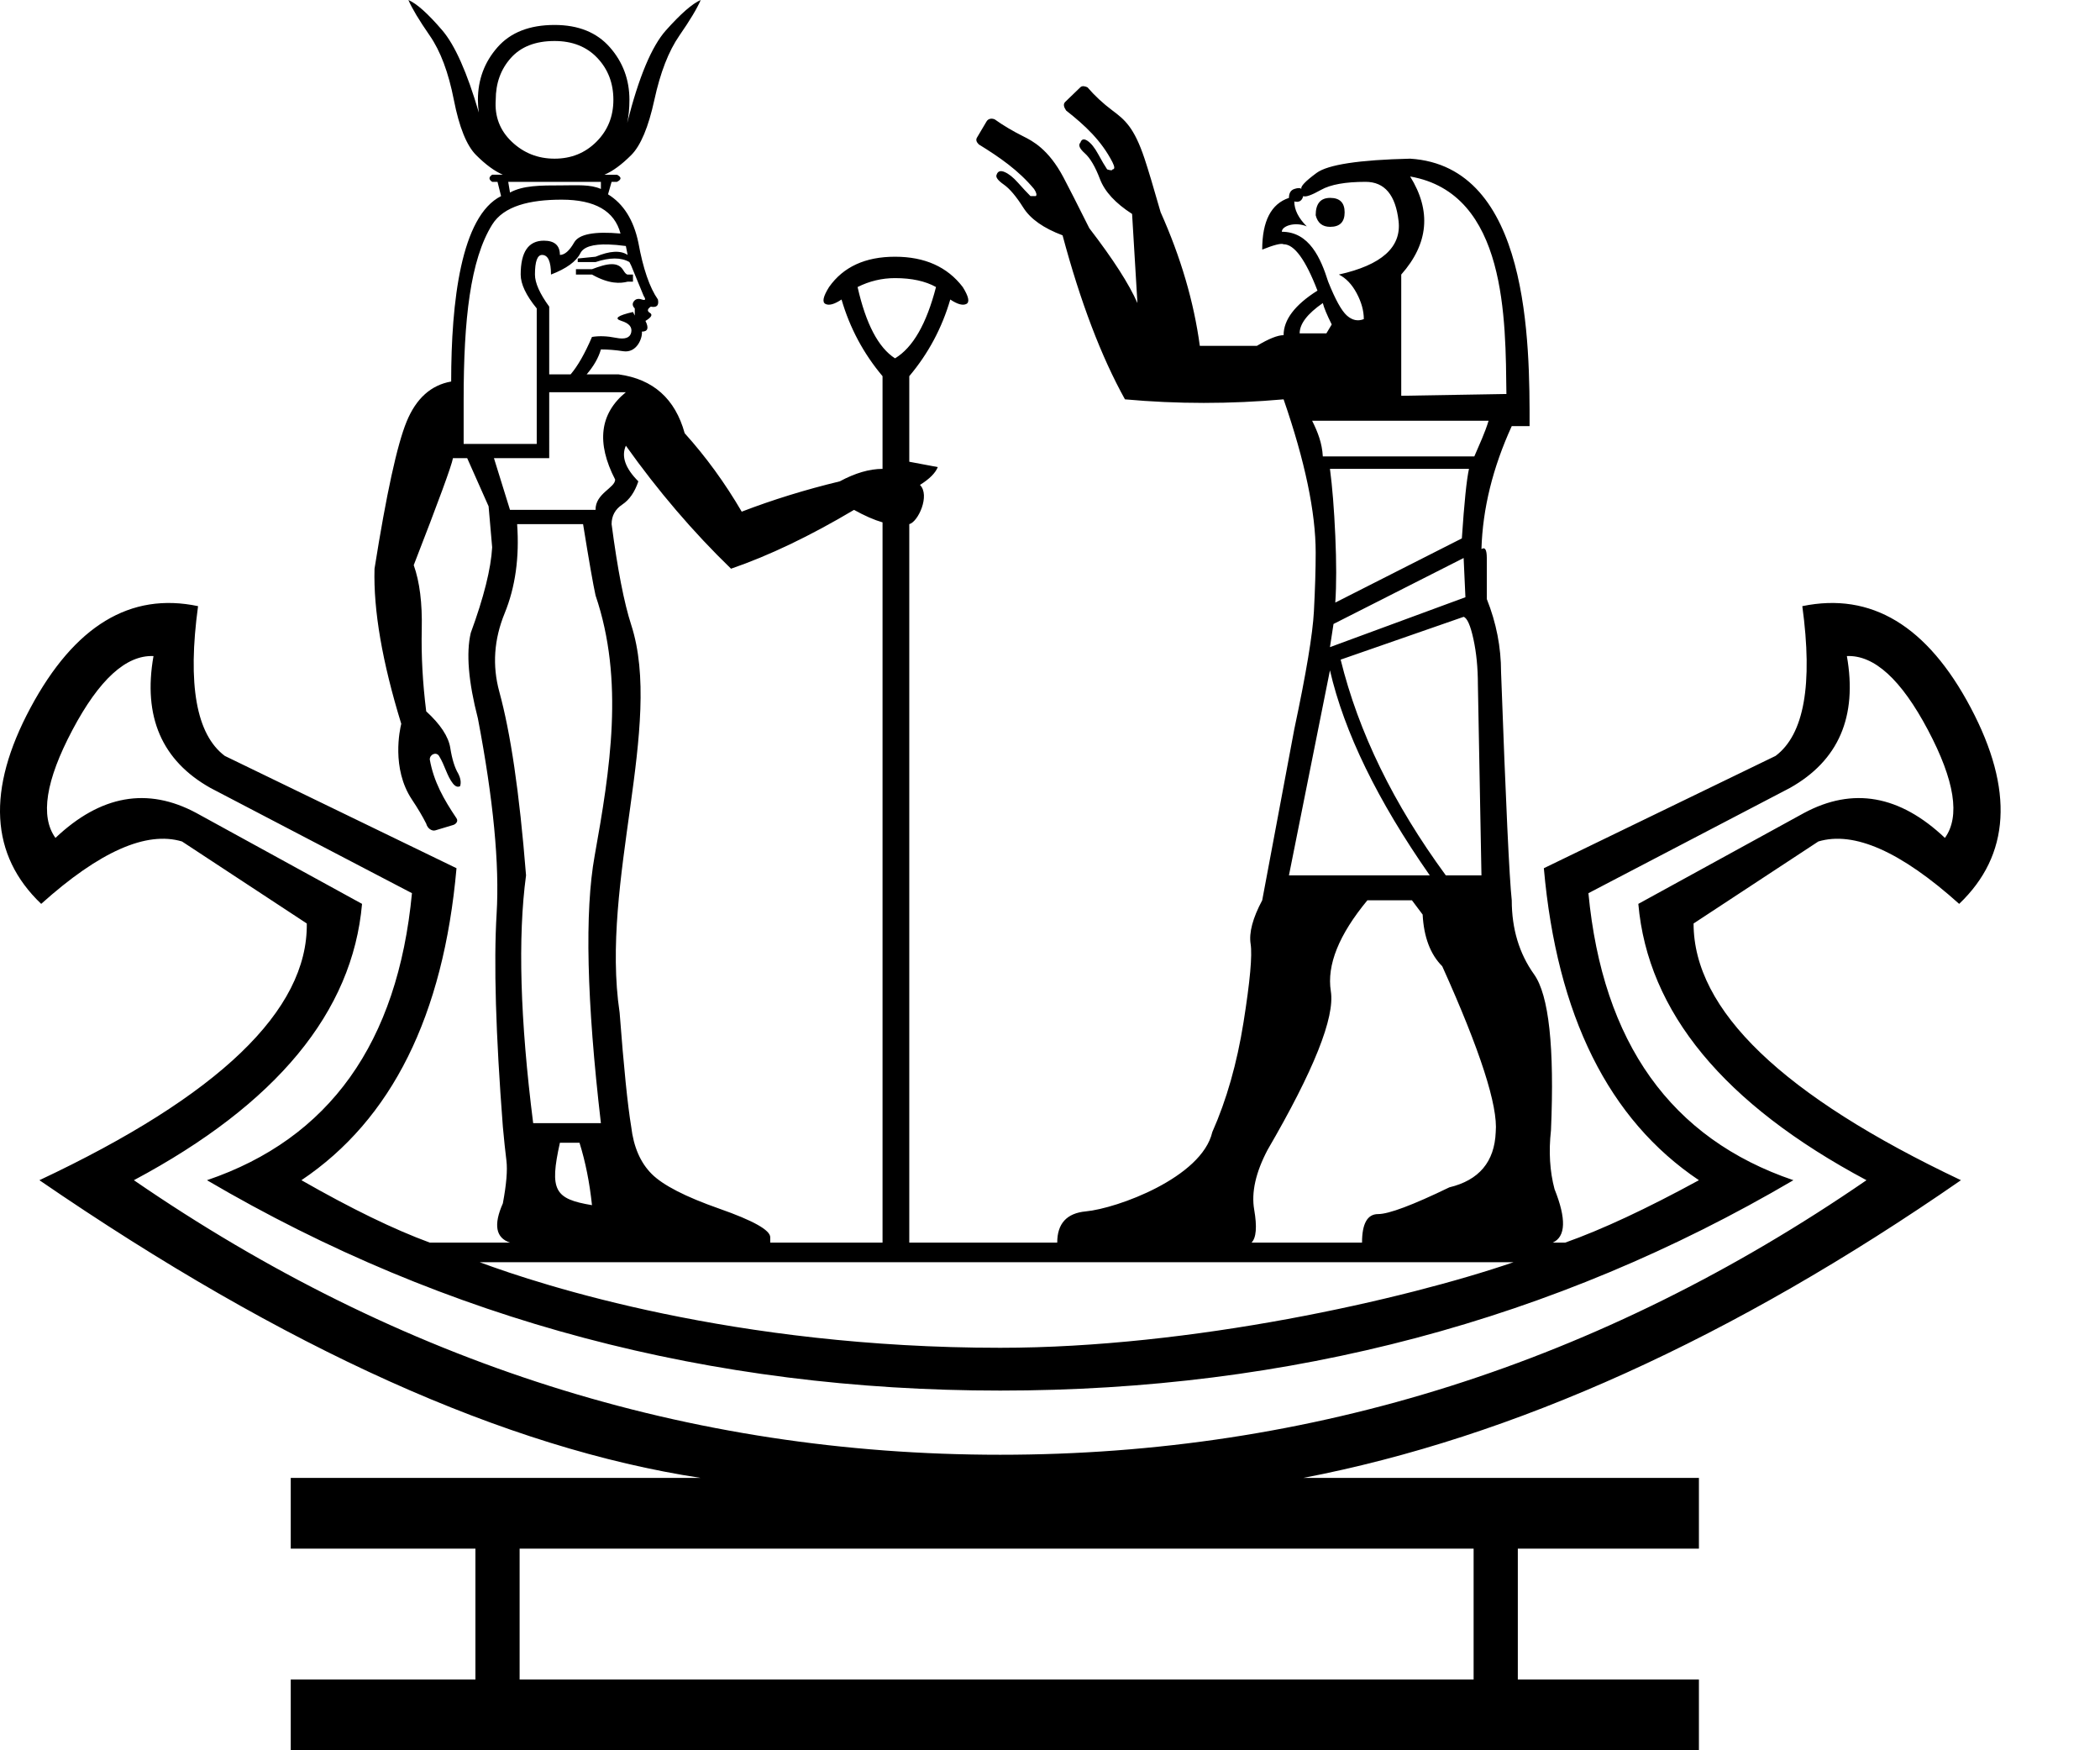 <?xml version="1.0" encoding="UTF-8" standalone="no"?>
<svg
   width="1200"
   height="1000"
   version="1.1"
   id="svg1"
   sodipodi:docname="1405C.svg"
   inkscape:version="1.4.2 (f4327f4, 2025-05-13)"
   xmlns:inkscape="http://www.inkscape.org/namespaces/inkscape"
   xmlns:sodipodi="http://sodipodi.sourceforge.net/DTD/sodipodi-0.dtd"
   xmlns="http://www.w3.org/2000/svg"
   xmlns:svg="http://www.w3.org/2000/svg">
  <defs
     id="defs1" />
  <sodipodi:namedview
     id="namedview1"
     pagecolor="#ffffff"
     bordercolor="#666666"
     borderopacity="1.0"
     inkscape:showpageshadow="2"
     inkscape:pageopacity="0.0"
     inkscape:pagecheckerboard="0"
     inkscape:deskcolor="#d1d1d1"
     inkscape:zoom="0.53386562"
     inkscape:cx="875.68853"
     inkscape:cy="780.15887"
     inkscape:window-width="1680"
     inkscape:window-height="998"
     inkscape:window-x="-8"
     inkscape:window-y="-8"
     inkscape:window-maximized="1"
     inkscape:current-layer="svg1"
     showguides="true">
    <sodipodi:guide
       position="164.428,164.314"
       orientation="0,-1"
       id="guide4"
       inkscape:locked="false" />
    <sodipodi:guide
       position="164.428,164.314"
       orientation="1,0"
       id="guide5"
       inkscape:locked="false" />
    <sodipodi:guide
       position="960.799,164.314"
       orientation="1,0"
       id="guide6"
       inkscape:locked="false" />
    <sodipodi:guide
       position="164.428,44.355"
       orientation="0,-1"
       id="guide7"
       inkscape:locked="false" />
    <sodipodi:guide
       position="281.363,83.166"
       orientation="1,0"
       id="guide9"
       inkscape:locked="false" />
    <sodipodi:guide
       position="845.879,83.166"
       orientation="1,0"
       id="guide10"
       inkscape:locked="false" />
  </sodipodi:namedview>
  <path
     id="path1"
     style="fill:#000000;stroke:none;stroke-width:1"
     d="m 233.366,0 c 2.037,4.753 6.112,11.545 12.224,20.372 6.111,8.828 10.694,21.049 13.749,36.667 3.056,15.618 7.301,26.143 12.733,31.576 5.432,5.432 10.525,9.168 15.279,11.205 h -6.112 c -2.037,1.358 -2.037,2.715 0,4.073 h 3.057 l 2.037,8.149 c -22.867,11.433 -28.521,60.346 -28.521,105.933 -11.544,2.037 -20.031,9.677 -25.464,22.918 -5.432,13.241 -11.543,41.251 -18.334,84.031 -0.679,23.767 4.414,53.305 15.279,88.615 -0.774,3.095 -5.782,25.453 6.11,43.29 3.395,5.093 6.111,9.677 8.149,13.751 0.679,2.716 3.247,4.424 5.198,3.836 l 10.27,-3.09 c 1.34,-0.403 3.047,-2.021 1.849,-3.803 -7.31,-10.876 -13.021,-20.91 -15.279,-33.612 0,-2.983 3.73,-4.518 5.301,-1.995 3.328,5.345 4.547,11.506 7.939,15.746 1.358,1.698 2.717,2.207 4.075,1.527 0.679,-2.037 0.34,-4.414 -1.018,-7.13 -2.037,-3.395 -3.566,-8.319 -4.584,-14.77 -1.019,-6.451 -5.603,-13.412 -13.751,-20.881 -2.037,-16.297 -2.885,-31.913 -2.546,-46.852 0.34,-14.939 -1.187,-27.163 -4.582,-36.669 14.26,-36.669 21.728,-57.041 22.407,-61.115 h 8.149 l 12.224,27.502 2.037,23.427 c -0.679,12.223 -4.752,28.52 -12.222,48.891 -2.716,11.544 -1.359,27.841 4.073,48.891 8.828,46.175 12.394,83.353 10.696,111.533 -1.698,28.18 -0.51,68.755 3.564,121.721 0.679,7.47 1.358,13.92 2.037,19.352 0.679,5.432 4.9e-4,13.581 -2.037,24.446 -5.432,12.223 -4.073,19.693 4.075,22.409 h -45.836 c -20.371,-7.47 -44.819,-19.354 -73.339,-35.651 51.608,-34.631 81.148,-94.047 88.617,-178.249 L 128.454,431.875 c -16.297,-12.223 -21.39,-40.743 -15.279,-85.56 -38.706,-8.149 -70.621,11.204 -95.746,58.058 -25.125,46.854 -23.087,84.202 6.112,112.043 33.273,-29.878 60.095,-41.76 80.467,-35.649 l 71.3,46.854 c 0.679,49.571 -50.251,98.461 -152.787,146.673 140.563,96.425 266.527,153.126 377.891,170.102 H 166.142 v 40.417 H 271.666 V 959.583 H 166.142 v 40.417 H 970.814 V 959.583 H 867.327 V 884.814 H 970.814 V 844.397 H 744.69 C 864.882,821.309 990.167,764.608 1120.544,674.294 1018.687,626.082 967.757,577.191 967.757,527.621 l 71.3,-46.854 c 20.372,-6.111 47.194,5.771 80.467,35.649 29.199,-27.841 31.406,-65.188 6.621,-112.043 -24.785,-46.854 -56.87,-66.207 -96.255,-58.058 6.112,44.817 1.018,73.338 -15.279,85.56 l -132.415,64.17 c 7.47,84.202 37.008,143.618 88.615,178.249 -29.878,16.297 -55.341,28.181 -76.392,35.651 h -7.13 c 7.469,-3.395 7.809,-13.581 1.018,-30.557 -2.716,-10.186 -3.395,-21.39 -2.037,-33.612 2.037,-47.533 -1.188,-77.241 -9.676,-89.125 -8.488,-11.883 -12.733,-25.975 -12.733,-42.272 -1.358,-12.223 -3.396,-55.681 -6.112,-130.376 0,-14.26 -2.716,-28.182 -8.149,-41.763 v -23.427 c 0,-4.753 -1.018,-6.45 -3.055,-5.092 0.679,-23.088 6.451,-46.515 17.315,-70.282 h 10.185 c 0.062,-47.242 0.098,-148.525 -68.243,-152.785 -29.199,0.679 -47.025,3.395 -53.475,8.149 -6.451,4.753 -9.337,7.809 -8.658,9.167 -0.679,-0.679 -2.038,-0.679 -4.075,0 -2.037,0.679 -3.055,2.375 -3.055,5.092 -10.186,3.395 -15.279,13.242 -15.279,29.539 6.79,-2.716 10.864,-3.734 12.222,-3.055 6.111,0 12.563,8.827 19.354,26.482 -12.902,8.149 -19.354,16.636 -19.354,25.464 -3.395,0 -8.488,2.038 -15.279,6.112 H 685.612 C 682.217,172.478 674.747,147.013 663.203,121.209 659.129,106.949 656.074,96.765 654.036,90.654 648.016,72.592 642.598,68.323 635.703,63.151 630.27,59.077 625.517,54.663 621.442,49.909 620.084,49.23 618.366,48.886 617.41,49.809 l -8.675,8.373 c -1.32,1.274 -0.873,2.932 0.485,4.969 10.855,8.542 20.119,17.158 26.482,29.539 1.358,2.716 1.358,4.073 0,4.073 0,0.679 -1.018,0.679 -3.055,0 -1.358,-2.037 -3.056,-4.923 -5.094,-8.658 -2.037,-3.735 -4.075,-6.281 -6.112,-7.639 -2.037,-1.358 -3.394,-1.019 -4.073,1.018 -1.358,1.358 -0.51,3.396 2.546,6.112 3.056,2.716 5.941,7.64 8.658,14.77 2.716,7.13 8.829,13.75 18.336,19.861 l 3.055,50.93 c -4.753,-10.865 -13.921,-25.124 -27.502,-42.779 -6.79,-13.581 -11.712,-23.258 -14.768,-29.03 -8.533,-16.116 -17.644,-20.79 -22.918,-23.427 -6.111,-3.056 -11.544,-6.281 -16.297,-9.676 -1.358,-0.679 -3.618,-0.747 -4.726,1.123 l -5.488,9.266 c -0.745,1.257 -0.312,2.512 1.046,3.87 11.834,7.301 22.629,14.722 31.578,25.466 1.358,2.037 1.697,3.394 1.018,4.073 h -3.057 c -2.037,-2.037 -4.414,-4.584 -7.13,-7.639 -2.716,-3.056 -5.263,-5.093 -7.639,-6.112 -2.377,-1.019 -3.903,-0.508 -4.582,1.529 -0.679,1.358 0.678,3.224 4.073,5.601 3.395,2.377 7.131,6.791 11.205,13.242 4.074,6.451 11.542,11.714 22.407,15.788 10.186,38.027 22.07,69.263 35.651,93.709 29.878,2.716 60.095,2.716 90.652,0 12.223,35.311 18.336,64.509 18.336,87.597 0,9.507 -0.339,20.711 -1.018,33.612 -0.679,12.902 -4.415,35.311 -11.205,67.227 l -18.334,97.782 c -5.432,10.186 -7.639,18.504 -6.621,24.955 1.018,6.451 -0.339,21.391 -4.073,44.818 -3.735,23.427 -9.678,44.308 -17.826,62.642 -5.998,25.993 -54.362,43.644 -72.318,45.327 -10.865,1.019 -16.297,6.96 -16.297,17.825 H 519.585 V 299.46 c 5.062,-1.265 12.045,-16.476 6.112,-22.409 5.432,-3.395 8.827,-6.79 10.185,-10.185 l -16.297,-3.057 v -48.891 c 10.865,-12.902 18.674,-27.5 23.427,-43.798 4.074,2.716 7.132,3.564 9.169,2.546 2.037,-1.019 1.357,-4.244 -2.039,-9.676 -8.828,-11.544 -21.73,-17.315 -38.706,-17.315 -16.976,0 -29.537,5.772 -37.686,17.315 -3.395,5.432 -4.076,8.657 -2.039,9.676 2.037,1.019 5.093,0.17 9.167,-2.546 4.753,16.297 12.562,30.896 23.427,43.798 v 52.966 c -7.47,0 -15.618,2.377 -24.446,7.13 -19.692,4.753 -38.366,10.525 -56.021,17.315 -9.507,-16.297 -20.371,-31.237 -32.594,-44.818 -5.432,-19.692 -17.995,-30.896 -37.688,-33.612 h -18.334 c 4.074,-4.753 6.79,-9.507 8.149,-14.26 4.074,0 8.319,0.339 12.733,1.018 7.852,1.208 11.123,-7.67 10.694,-11.203 3.395,0 4.074,-2.038 2.037,-6.112 3.395,-2.037 4.245,-3.564 2.548,-4.582 -1.698,-1.019 -1.528,-2.208 0.509,-3.566 3.395,0.679 4.752,-0.678 4.073,-4.073 -4.753,-6.79 -8.487,-17.655 -11.203,-32.594 -2.716,-12.902 -8.488,-22.07 -17.315,-27.502 l 2.037,-7.13 h 3.055 c 2.716,-1.358 2.716,-2.715 0,-4.073 h -7.13 c 4.753,-2.037 9.846,-5.773 15.279,-11.205 5.432,-5.432 9.847,-15.958 13.242,-31.576 3.395,-15.618 8.149,-27.84 14.26,-36.667 C 394.302,11.545 398.375,4.753 400.412,0 395.659,2.037 389.039,7.809 380.551,17.315 c -8.169,9.15 -15.553,26.792 -22.15,52.925 0.846,-3.977 1.269,-8.378 1.269,-13.201 0,-11.544 -3.734,-21.56 -11.203,-30.048 -7.47,-8.488 -17.995,-12.731 -31.576,-12.731 -14.26,0 -25.125,4.243 -32.594,12.731 -7.47,8.488 -11.205,18.504 -11.205,30.048 0,2.541 0.177,4.964 0.529,7.27 C 266.921,41.42 259.955,25.755 252.72,17.315 244.572,7.809 238.12,2.037 233.366,0 Z m 83.524,23.427 c 10.186,0 18.334,3.225 24.446,9.676 6.111,6.451 9.167,14.43 9.167,23.936 0,9.507 -3.225,17.485 -9.676,23.936 -6.451,6.451 -14.43,9.676 -23.936,9.676 -9.507,0 -17.655,-3.225 -24.446,-9.676 -6.79,-6.451 -9.848,-14.43 -9.169,-23.936 0,-9.507 2.888,-17.485 8.66,-23.936 5.772,-6.451 14.09,-9.676 24.955,-9.676 z m 488.915,77.412 c 55.394,9.623 54.455,82.11 55.003,124.266 l -60.097,1.018 v -69.263 c 15.618,-17.655 17.316,-36.329 5.094,-56.021 z m -515.399,3.055 h 52.966 v 4.075 c -6.111,-2.716 -13.581,-2.054 -22.409,-2.054 -12.223,0 -22.068,0.017 -29.537,4.091 z m 489.935,0 c 10.865,0 17.145,7.47 18.843,22.409 1.698,14.939 -9.676,25.125 -34.122,30.557 4.074,2.037 7.469,5.601 10.185,10.694 2.716,5.093 4.073,10.016 4.073,14.77 -3.395,1.358 -6.62,0.68 -9.676,-2.037 -3.056,-2.716 -6.62,-9.168 -10.694,-19.354 -4.194,-13.317 -10.768,-28.519 -26.484,-28.519 0,-3.395 7.708,-5.865 14.26,-3.057 -4.753,-4.753 -7.13,-9.505 -7.13,-14.258 2.716,0.679 4.415,-0.341 5.094,-3.057 1.358,0.679 4.753,-0.508 10.185,-3.564 5.432,-3.056 13.922,-4.584 25.466,-4.584 z m -20.252,9.167 c -5.514,0 -8.269,3.31 -8.269,9.927 1.103,4.411 3.858,6.617 8.269,6.617 5.514,0 8.273,-2.759 8.273,-8.273 0,-5.514 -2.759,-8.271 -8.273,-8.271 z m -439.126,1.018 c 19.013,0 30.219,6.452 33.614,19.354 -14.939,-1.358 -23.768,0.34 -26.484,5.094 -2.716,4.753 -5.432,7.128 -8.149,7.128 0,-5.432 -3.055,-8.149 -9.167,-8.149 -8.828,0 -13.242,6.452 -13.242,19.354 0,5.432 3.055,11.882 9.167,19.352 v 77.412 h -41.761 v -25.464 c 0,-45.496 3.782,-79.708 16.297,-99.821 6.615,-10.631 21.39,-14.26 39.724,-14.26 z m 26.642,25.592 c 2.95,0.085 6.293,0.383 10.027,0.892 l 1.018,5.092 c -4.074,-2.716 -10.185,-2.375 -18.334,1.02 l -10.187,1.018 v 2.037 h 10.187 c 8.149,-2.716 14.599,-2.716 19.352,0 l 1.018,2.037 7.13,17.315 c 1.358,2.037 1.019,2.718 -1.018,2.039 -2.037,-0.679 -3.566,-0.34 -4.584,1.018 -1.019,1.358 -0.847,2.715 0.511,4.073 v 4.075 l -1.02,-2.037 c -8.828,2.037 -11.033,3.733 -6.619,5.092 4.414,1.358 6.28,3.565 5.601,6.621 -0.679,3.056 -3.565,4.074 -8.658,3.055 -5.093,-1.019 -9.677,-1.188 -13.751,-0.509 -4.074,9.507 -8.148,16.637 -12.222,21.391 h -12.224 v -38.706 c -5.432,-7.47 -8.149,-13.58 -8.149,-18.334 0,-7.47 1.359,-11.205 4.075,-11.205 3.395,0 5.092,3.736 5.092,11.205 8.828,-3.395 14.431,-7.47 16.808,-12.224 1.782,-3.565 7.097,-5.22 15.946,-4.965 z m 2.121,11.259 c -3.415,-0.034 -7.497,1.392 -11.448,2.873 h -9.167 v 3.057 h 9.167 c 9.833,5.552 16.221,5.129 20.372,4.073 h 3.055 v -4.073 h -3.055 c -0.679,0 -1.527,-0.848 -2.546,-2.546 -1.47,-2.45 -3.722,-3.359 -6.378,-3.385 z m 161.709,7.967 c 9.507,0 17.316,1.698 23.427,5.094 -5.432,21.05 -13.242,34.631 -23.427,40.743 -9.507,-6.111 -16.635,-19.692 -21.389,-40.743 6.791,-3.395 13.919,-5.094 21.389,-5.094 z m 244.457,14.26 c 0.679,2.716 2.377,6.789 5.094,12.222 l -3.055,5.094 h -15.279 c 0,-5.432 4.412,-11.204 13.24,-17.315 z m -442.06,50.928 h 43.8 c -14.939,12.223 -16.977,28.861 -6.112,49.911 0,4.753 -11.381,7.911 -11.203,17.315 h -48.891 l -9.169,-29.539 h 31.576 z m 435.951,16.297 h 100.837 c -2.126,7.012 -5.266,13.65 -8.149,20.372 h -86.579 c -0.416,-7.567 -2.817,-13.784 -6.11,-20.372 z m -392.151,14.26 c 18.334,25.804 38.367,49.231 60.097,70.282 21.73,-7.47 45.155,-18.673 70.28,-33.612 6.111,3.395 11.544,5.772 16.297,7.13 v 411.503 h -64.17 v -3.055 c 0,-4.074 -9.675,-9.509 -29.028,-16.299 -19.353,-6.79 -32.255,-13.41 -38.706,-19.861 -6.451,-6.451 -10.357,-15.448 -11.715,-26.991 -2.037,-12.223 -4.244,-33.954 -6.621,-65.19 -11.191,-74.838 25.172,-164.341 6.621,-221.539 -4.074,-12.562 -7.808,-31.745 -11.203,-57.549 0,-4.753 2.038,-8.487 6.112,-11.203 4.074,-2.716 7.13,-7.131 9.167,-13.242 -7.47,-7.47 -9.846,-14.261 -7.13,-20.372 z m 402.336,13.242 h 79.449 c -1.358,6.111 -2.717,19.353 -4.075,39.724 l -72.318,36.669 c 0.679,-10.186 0.679,-22.918 0,-38.197 -0.679,-15.279 -1.697,-28.011 -3.055,-38.197 z m -464.469,31.576 h 37.688 c 3.395,21.051 5.772,34.631 7.13,40.743 16.518,48.551 8.279,99.631 -0.509,148.712 -5.772,31.915 -4.584,82.843 3.564,152.785 h -38.706 c -7.47,-59.077 -8.827,-106.271 -4.073,-141.582 -3.866,-48.331 -8.903,-81.534 -15.279,-104.912 -4.074,-14.939 -3.056,-29.879 3.055,-44.818 6.111,-14.939 8.488,-31.914 7.13,-50.928 z m 540.863,19.352 1.018,22.409 -77.412,28.521 2.037,-13.242 z m -0.002,33.614 c 2.037,0.679 3.905,4.922 5.603,12.731 1.698,7.809 2.546,16.468 2.546,25.975 l 2.039,108.986 H 826.175 C 796.297,459.375 776.267,418.294 766.081,376.872 Z M 87.712,374.834 c -6.111,34.631 4.753,59.757 32.594,75.375 l 115.098,60.097 c -8.149,85.56 -47.192,140.222 -117.134,163.989 136.489,80.128 287.576,120.193 453.264,120.193 165.688,0 316.775,-40.065 453.264,-120.193 -69.942,-23.767 -108.986,-78.429 -117.134,-163.989 l 115.098,-60.097 c 27.841,-15.618 38.706,-40.744 32.594,-75.375 15.618,-0.679 31.067,13.412 46.345,42.272 15.279,28.86 18.504,49.401 9.676,61.624 -25.804,-24.446 -52.626,-29.199 -80.467,-14.26 l -94.727,51.946 c 5.432,61.793 48.893,114.42 130.378,157.879 C 914.453,778.868 749.443,831.155 571.533,831.155 393.622,831.155 228.613,778.868 76.506,674.294 157.992,630.835 201.452,578.209 206.884,516.415 L 112.157,464.469 C 84.316,449.53 57.494,454.284 31.69,478.73 22.863,466.507 26.088,445.965 41.366,417.106 c 15.279,-28.86 30.727,-42.951 46.345,-42.272 z m 672.258,8.15 c 8.149,35.311 27.161,74.354 57.04,117.134 H 736.542 Z m 21.391,131.395 h 25.464 l 6.112,8.149 c 0.679,12.902 4.413,22.749 11.203,29.539 21.729,48.212 31.915,79.788 30.557,94.727 -0.679,16.976 -9.508,27.501 -26.484,31.576 -21.05,10.186 -34.631,15.279 -40.743,15.279 -6.111,0 -9.167,5.432 -9.167,16.297 h -63.151 c 2.716,-2.716 3.225,-8.997 1.527,-18.843 -1.698,-9.846 0.849,-21.222 7.639,-34.124 26.483,-45.496 38.537,-75.713 36.16,-90.652 -2.377,-14.939 4.584,-32.256 20.881,-51.948 z M 319.945,652.906 h 11.205 c 3.395,10.865 5.77,22.747 7.128,35.649 -21.367,-3.561 -24.394,-8.376 -18.334,-35.649 z m -45.836,68.243 h 590.772 c -62.465,21.37 -183.956,48.893 -293.349,48.893 -151.993,0 -261.89,-35.695 -297.424,-48.893 z m 22.817,163.665 H 842.066 V 959.583 H 296.926 Z" />
</svg>
